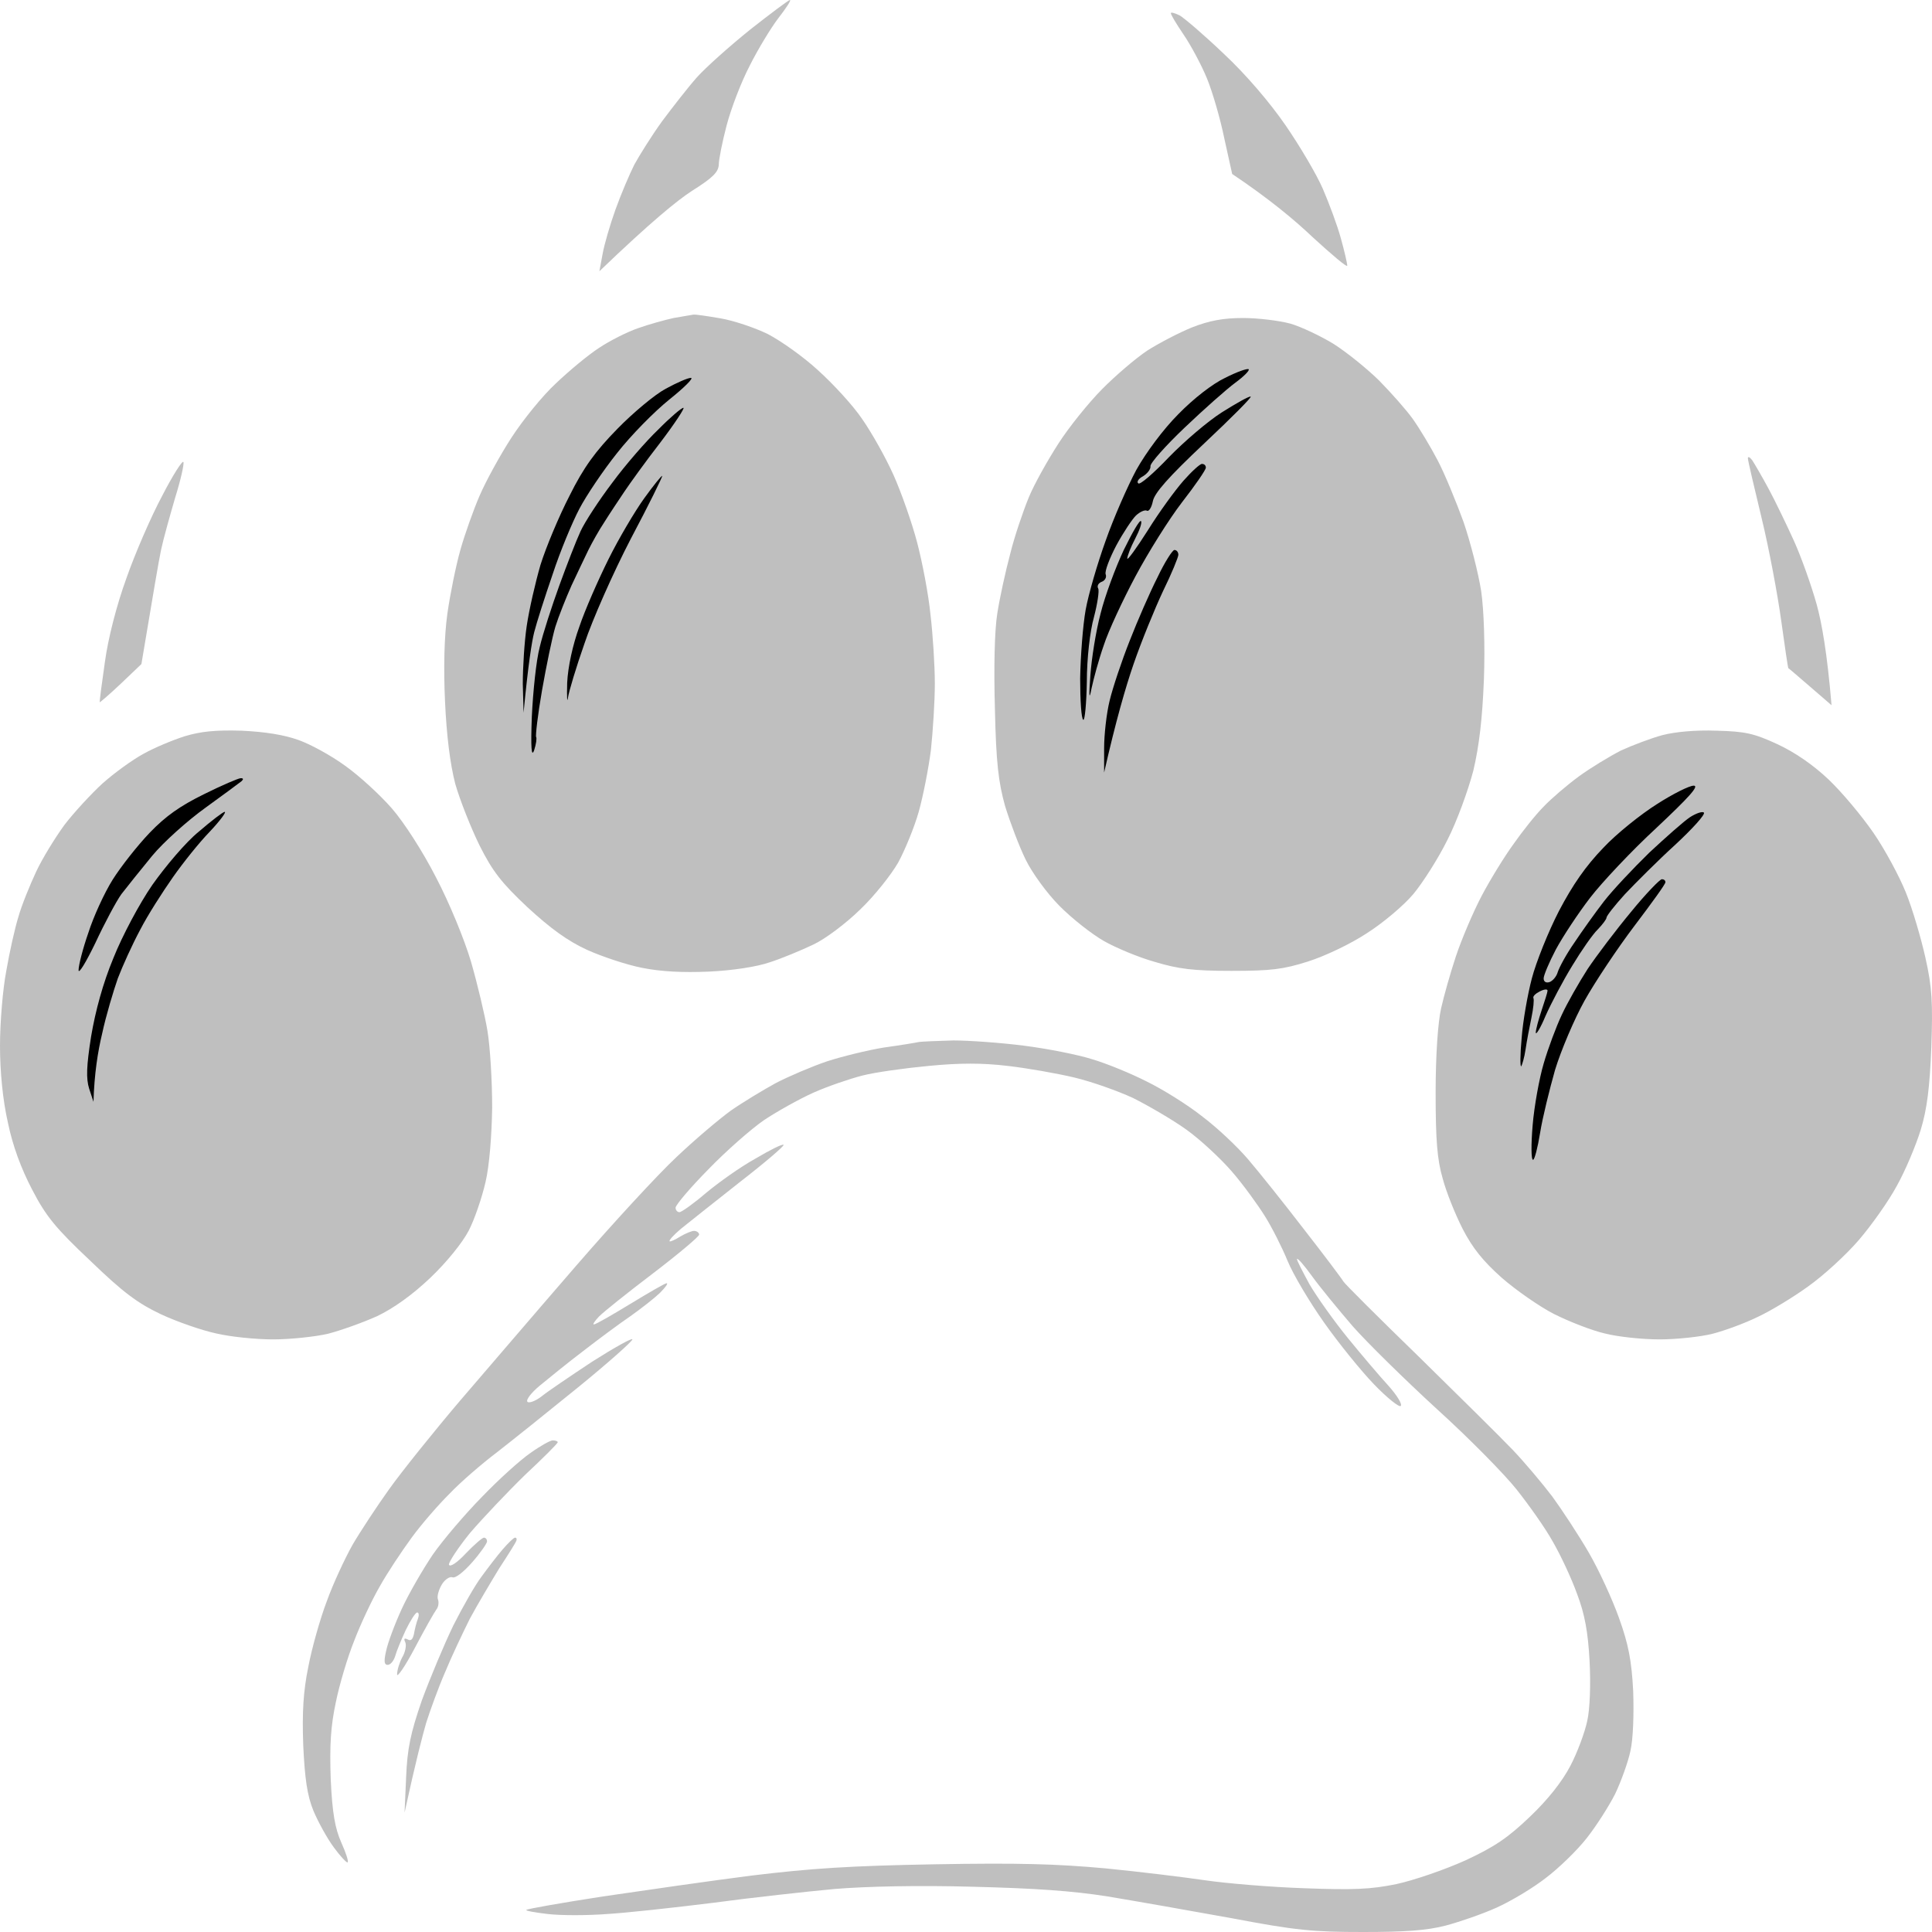 <svg width="90" height="90" viewBox="0 0 90 90" fill="none" xmlns="http://www.w3.org/2000/svg">
<path fill-rule="evenodd" clip-rule="evenodd" d="M36.796 0C36.869 0 36.631 0.366 36.265 0.837C35.918 1.29 35.314 2.283 34.93 3.05C34.527 3.817 34.051 5.072 33.85 5.838C33.649 6.605 33.484 7.424 33.484 7.668C33.466 8.017 33.21 8.278 32.24 8.888C31.563 9.324 30.319 10.335 27.922 12.636L28.068 11.851C28.141 11.416 28.416 10.474 28.672 9.76C28.928 9.045 29.331 8.104 29.55 7.668C29.788 7.233 30.355 6.326 30.831 5.664C31.325 5.002 32.057 4.061 32.459 3.608C32.88 3.137 33.996 2.144 34.948 1.377C35.899 0.627 36.741 0 36.796 0V0ZM54.947 0.715C55.166 0.837 56.1 1.638 57.014 2.51C58.039 3.468 59.155 4.775 59.887 5.838C60.546 6.797 61.333 8.122 61.625 8.801C61.918 9.481 62.302 10.509 62.467 11.119C62.632 11.712 62.76 12.27 62.76 12.374C62.76 12.479 62.046 11.869 61.15 11.05C60.271 10.213 59.064 9.22 57.399 8.104L57.033 6.448C56.85 5.542 56.484 4.287 56.228 3.66C55.971 3.033 55.477 2.109 55.13 1.603C54.8 1.115 54.526 0.662 54.544 0.61C54.544 0.558 54.727 0.61 54.947 0.715ZM32.295 14.657C32.386 14.64 32.972 14.727 33.576 14.832C34.179 14.936 35.167 15.267 35.771 15.563C36.375 15.877 37.436 16.627 38.113 17.254C38.809 17.881 39.742 18.892 40.163 19.52C40.602 20.147 41.261 21.315 41.626 22.134C41.992 22.953 42.486 24.365 42.724 25.271C42.962 26.177 43.255 27.694 43.346 28.635C43.456 29.558 43.548 31.005 43.548 31.842C43.548 32.696 43.456 34.09 43.365 34.944C43.255 35.798 42.999 37.105 42.797 37.819C42.596 38.534 42.157 39.597 41.846 40.172C41.517 40.748 40.73 41.741 40.071 42.368C39.412 43.013 38.443 43.745 37.876 44.007C37.327 44.268 36.412 44.651 35.863 44.826C35.259 45.035 34.143 45.209 33.027 45.261C31.782 45.314 30.794 45.261 29.916 45.087C29.203 44.948 28.05 44.564 27.355 44.251C26.44 43.832 25.653 43.257 24.573 42.264C23.366 41.131 22.945 40.591 22.341 39.388C21.939 38.569 21.426 37.279 21.207 36.512C20.969 35.589 20.804 34.282 20.731 32.678C20.658 31.127 20.694 29.628 20.841 28.582C20.969 27.676 21.243 26.334 21.445 25.62C21.646 24.905 22.048 23.772 22.341 23.093C22.634 22.413 23.293 21.21 23.823 20.391C24.354 19.572 25.269 18.439 25.891 17.864C26.494 17.289 27.391 16.54 27.903 16.208C28.398 15.877 29.221 15.459 29.733 15.285C30.227 15.11 30.977 14.901 31.38 14.814C31.782 14.744 32.185 14.675 32.295 14.657ZM57.911 14.814C58.606 14.814 59.594 14.936 60.107 15.075C60.601 15.215 61.516 15.651 62.119 16.017C62.723 16.4 63.675 17.167 64.242 17.725C64.791 18.282 65.504 19.084 65.816 19.52C66.126 19.956 66.639 20.809 66.968 21.437C67.298 22.064 67.828 23.354 68.176 24.312C68.505 25.271 68.871 26.718 68.999 27.537C69.127 28.426 69.182 30.064 69.127 31.633C69.054 33.48 68.908 34.735 68.633 35.902C68.395 36.809 67.865 38.273 67.426 39.127C67.005 39.981 66.273 41.131 65.834 41.654C65.395 42.177 64.407 43.013 63.656 43.484C62.888 43.989 61.699 44.547 60.93 44.791C59.777 45.157 59.21 45.227 57.362 45.227C55.587 45.227 54.892 45.139 53.794 44.808C53.044 44.599 51.964 44.146 51.416 43.832C50.867 43.519 49.933 42.787 49.348 42.194C48.762 41.602 48.067 40.643 47.774 40.033C47.482 39.44 47.061 38.325 46.823 37.558C46.512 36.443 46.402 35.536 46.347 33.027C46.292 31.127 46.329 29.367 46.457 28.582C46.567 27.868 46.841 26.613 47.061 25.794C47.262 24.975 47.664 23.807 47.921 23.18C48.177 22.552 48.817 21.419 49.311 20.653C49.805 19.886 50.72 18.753 51.342 18.125C51.964 17.498 52.898 16.696 53.447 16.33C53.995 15.982 54.929 15.494 55.532 15.25C56.337 14.936 56.978 14.814 57.911 14.814ZM81.624 21.437C81.716 21.576 82.064 22.169 82.375 22.744C82.686 23.319 83.216 24.417 83.564 25.184C83.912 25.951 84.387 27.293 84.625 28.147C84.863 29.001 85.119 30.43 85.32 32.852L84.332 31.998C83.784 31.528 83.326 31.127 83.308 31.127C83.289 31.11 83.143 30.134 82.978 28.931C82.814 27.729 82.411 25.567 82.064 24.138C81.716 22.692 81.423 21.454 81.423 21.35C81.423 21.245 81.515 21.297 81.624 21.437ZM8.545 21.524C8.581 21.629 8.417 22.361 8.161 23.18C7.923 23.999 7.612 25.097 7.502 25.62C7.392 26.142 7.154 27.554 6.587 30.935L5.636 31.842C5.105 32.347 4.648 32.73 4.648 32.713C4.629 32.696 4.739 31.859 4.885 30.848C5.032 29.75 5.434 28.182 5.892 26.927C6.294 25.776 7.044 24.051 7.557 23.093C8.051 22.134 8.508 21.419 8.545 21.524ZM11.253 34.038C12.351 34.09 13.229 34.229 13.906 34.473C14.455 34.665 15.443 35.205 16.083 35.676C16.724 36.129 17.694 37.018 18.242 37.645C18.81 38.29 19.706 39.684 20.31 40.87C20.932 42.055 21.627 43.745 21.939 44.791C22.231 45.802 22.579 47.248 22.707 48.015C22.835 48.782 22.927 50.385 22.927 51.588C22.908 52.878 22.799 54.307 22.616 55.074C22.451 55.788 22.103 56.816 21.829 57.339C21.536 57.897 20.804 58.803 20.054 59.518C19.212 60.319 18.334 60.947 17.565 61.313C16.907 61.609 15.882 61.975 15.278 62.132C14.675 62.272 13.522 62.394 12.717 62.394C11.912 62.394 10.722 62.272 10.063 62.115C9.405 61.975 8.252 61.574 7.502 61.226C6.404 60.703 5.745 60.215 4.208 58.733C2.598 57.217 2.141 56.66 1.5 55.422C0.988 54.446 0.586 53.366 0.366 52.285C0.128 51.239 0 49.915 0 48.712C0 47.649 0.128 46.081 0.293 45.227C0.439 44.373 0.695 43.222 0.86 42.7C1.006 42.177 1.391 41.236 1.683 40.608C1.976 39.981 2.58 39.005 3.001 38.429C3.44 37.854 4.245 36.983 4.776 36.495C5.325 36.007 6.166 35.397 6.679 35.118C7.173 34.839 8.051 34.473 8.6 34.299C9.35 34.072 10.027 34.003 11.253 34.038ZM79.959 34.038C81.295 34.072 81.698 34.16 82.795 34.665C83.619 35.048 84.479 35.641 85.192 36.321C85.814 36.913 86.729 38.011 87.26 38.778C87.791 39.545 88.468 40.8 88.779 41.567C89.09 42.334 89.492 43.71 89.694 44.617C90.005 45.993 90.041 46.708 89.968 48.799C89.895 50.664 89.767 51.675 89.474 52.634C89.254 53.348 88.76 54.533 88.358 55.248C87.974 55.962 87.168 57.095 86.583 57.775C85.997 58.455 84.954 59.413 84.241 59.919C83.546 60.424 82.484 61.069 81.88 61.348C81.277 61.644 80.325 61.993 79.776 62.132C79.227 62.272 78.111 62.394 77.306 62.394C76.501 62.394 75.348 62.272 74.745 62.115C74.141 61.975 73.079 61.557 72.384 61.208C71.707 60.86 70.609 60.093 69.951 59.518C69.091 58.751 68.597 58.141 68.139 57.252C67.792 56.572 67.371 55.527 67.206 54.899C66.95 54.028 66.877 53.104 66.877 50.891C66.877 49.148 66.987 47.597 67.133 46.969C67.261 46.394 67.572 45.296 67.828 44.529C68.084 43.763 68.615 42.508 69.017 41.741C69.42 40.974 70.097 39.876 70.518 39.301C70.92 38.726 71.543 37.941 71.909 37.575C72.256 37.209 73.006 36.565 73.555 36.164C74.104 35.763 75.001 35.223 75.513 34.961C76.044 34.717 76.922 34.386 77.434 34.247C78.038 34.09 78.99 34.003 79.959 34.038ZM44.408 48.468C45.139 48.468 46.622 48.573 47.701 48.712C48.799 48.852 50.208 49.13 50.867 49.34C51.525 49.531 52.678 50.002 53.428 50.385C54.178 50.751 55.349 51.483 56.026 52.024C56.722 52.547 57.655 53.435 58.131 53.993C58.625 54.568 59.796 56.032 60.747 57.27C61.699 58.489 62.522 59.587 62.577 59.692C62.632 59.797 64.205 61.365 66.072 63.178C67.938 65.008 69.914 66.96 70.463 67.535C71.012 68.11 71.835 69.086 72.311 69.713C72.769 70.341 73.537 71.508 74.013 72.328C74.488 73.147 75.111 74.506 75.422 75.378C75.861 76.598 76.007 77.364 76.08 78.776C76.117 79.839 76.08 81.007 75.952 81.565C75.842 82.088 75.513 82.994 75.239 83.569C74.946 84.144 74.36 85.068 73.903 85.643C73.464 86.201 72.604 87.037 72 87.49C71.396 87.961 70.371 88.571 69.713 88.867C69.054 89.163 67.993 89.529 67.334 89.704C66.456 89.93 65.45 90 63.492 90C61.186 90 60.381 89.93 57.362 89.355C55.441 89.007 52.861 88.553 51.599 88.344C49.97 88.083 48.159 87.961 45.286 87.891C42.779 87.821 40.364 87.874 38.882 87.996C37.564 88.118 35.021 88.397 33.21 88.641C31.398 88.867 29.166 89.111 28.269 89.163C27.355 89.233 26.129 89.233 25.525 89.163C24.921 89.094 24.463 89.007 24.518 88.972C24.573 88.919 26.165 88.641 28.086 88.344C29.989 88.065 33.118 87.612 35.039 87.368C37.766 87.037 39.614 86.915 43.548 86.846C47.463 86.776 49.22 86.828 51.507 87.037C53.117 87.194 55.221 87.456 56.173 87.595C57.124 87.734 59.192 87.909 60.747 87.961C63.053 88.048 63.858 88.013 65.047 87.769C65.852 87.595 67.279 87.107 68.249 86.671C69.64 86.026 70.243 85.608 71.268 84.632C72.11 83.83 72.769 82.994 73.153 82.262C73.482 81.634 73.83 80.693 73.939 80.17C74.068 79.613 74.104 78.445 74.049 77.382C73.976 76.04 73.83 75.203 73.464 74.245C73.208 73.53 72.695 72.432 72.329 71.805C71.982 71.177 71.213 70.097 70.646 69.382C70.079 68.668 68.414 66.977 66.932 65.635C65.45 64.276 63.693 62.55 63.016 61.783C62.357 61.017 61.497 59.971 61.131 59.465C60.765 58.96 60.454 58.594 60.418 58.646C60.4 58.699 60.674 59.221 61.003 59.831C61.351 60.424 62.156 61.557 62.796 62.341C63.437 63.126 64.278 64.119 64.681 64.555C65.084 65.008 65.34 65.426 65.248 65.496C65.175 65.565 64.608 65.112 64.004 64.485C63.4 63.858 62.357 62.568 61.68 61.609C61.003 60.651 60.235 59.361 59.979 58.733C59.722 58.106 59.247 57.165 58.917 56.642C58.588 56.119 57.911 55.178 57.38 54.568C56.868 53.976 55.917 53.087 55.258 52.616C54.599 52.146 53.483 51.501 52.788 51.152C52.074 50.821 50.848 50.385 50.043 50.194C49.238 50.002 47.847 49.758 46.933 49.653C45.762 49.514 44.719 49.514 43.273 49.653C42.157 49.758 40.766 49.95 40.163 50.106C39.559 50.263 38.534 50.612 37.876 50.908C37.217 51.205 36.192 51.78 35.588 52.181C34.984 52.599 33.813 53.627 32.99 54.481C32.148 55.335 31.471 56.137 31.471 56.259C31.471 56.363 31.545 56.468 31.654 56.468C31.746 56.468 32.313 56.067 32.88 55.579C33.466 55.091 34.49 54.359 35.186 53.976C35.863 53.575 36.448 53.279 36.503 53.331C36.54 53.383 35.625 54.167 34.454 55.074C33.301 55.98 32.057 56.973 31.709 57.252C31.38 57.531 31.142 57.792 31.197 57.827C31.252 57.845 31.471 57.74 31.691 57.601C31.929 57.461 32.222 57.339 32.331 57.339C32.459 57.339 32.569 57.426 32.569 57.514C32.569 57.601 31.599 58.42 30.41 59.326C29.239 60.215 28.105 61.121 27.903 61.33C27.702 61.539 27.592 61.714 27.666 61.696C27.757 61.696 28.507 61.261 29.367 60.738C30.227 60.215 30.977 59.779 31.051 59.779C31.142 59.779 30.996 59.971 30.739 60.232C30.483 60.476 29.861 60.964 29.367 61.313C28.855 61.661 27.867 62.394 27.172 62.934C26.458 63.474 25.561 64.206 25.159 64.537C24.756 64.868 24.482 65.217 24.573 65.304C24.646 65.374 24.939 65.269 25.214 65.06C25.488 64.834 26.549 64.119 27.574 63.439C28.617 62.777 29.459 62.306 29.459 62.394C29.459 62.481 28.324 63.492 26.934 64.624C25.561 65.74 23.841 67.117 23.146 67.657C22.433 68.197 21.445 69.051 20.95 69.574C20.438 70.079 19.633 71.003 19.176 71.63C18.718 72.258 18.041 73.269 17.694 73.896C17.328 74.524 16.797 75.656 16.504 76.423C16.193 77.19 15.809 78.48 15.644 79.299C15.406 80.414 15.351 81.286 15.406 82.872C15.479 84.475 15.608 85.172 15.9 85.835C16.12 86.323 16.248 86.724 16.193 86.758C16.138 86.776 15.845 86.462 15.553 86.061C15.242 85.643 14.821 84.876 14.601 84.353C14.309 83.639 14.199 82.854 14.126 81.303C14.071 79.77 14.126 78.794 14.363 77.643C14.528 76.772 14.912 75.412 15.223 74.593C15.516 73.774 16.065 72.606 16.413 71.979C16.779 71.352 17.547 70.184 18.133 69.365C18.718 68.546 20.2 66.698 21.445 65.234C22.689 63.788 25.104 60.964 26.842 58.96C28.562 56.973 30.666 54.69 31.508 53.906C32.35 53.104 33.484 52.146 34.033 51.745C34.582 51.361 35.533 50.786 36.137 50.455C36.741 50.141 37.802 49.688 38.516 49.444C39.211 49.218 40.419 48.921 41.169 48.799C41.919 48.695 42.669 48.573 42.816 48.538C42.962 48.52 43.694 48.486 44.408 48.468ZM25.744 67.099C25.872 67.099 25.982 67.134 25.982 67.186C25.982 67.239 25.305 67.918 24.463 68.703C23.64 69.504 22.487 70.724 21.902 71.404C21.335 72.101 20.895 72.781 20.914 72.885C20.95 73.025 21.298 72.798 21.701 72.362C22.085 71.962 22.469 71.63 22.542 71.63C22.634 71.63 22.689 71.718 22.689 71.805C22.689 71.892 22.378 72.345 21.993 72.781C21.609 73.216 21.225 73.53 21.078 73.478C20.969 73.426 20.731 73.565 20.584 73.809C20.438 74.053 20.347 74.367 20.401 74.506C20.456 74.646 20.42 74.872 20.328 74.977C20.237 75.099 19.779 75.9 19.322 76.772C18.864 77.643 18.48 78.184 18.499 77.992C18.499 77.8 18.608 77.452 18.736 77.208C18.883 76.964 18.938 76.65 18.883 76.51C18.797 76.336 18.834 76.29 18.993 76.371C19.139 76.458 19.23 76.371 19.285 76.11C19.322 75.9 19.395 75.587 19.468 75.412C19.523 75.256 19.523 75.116 19.432 75.116C19.359 75.116 19.121 75.482 18.901 75.935C18.682 76.406 18.462 76.946 18.407 77.155C18.334 77.382 18.188 77.556 18.059 77.556C17.895 77.556 17.877 77.382 17.986 76.911C18.059 76.545 18.389 75.656 18.718 74.942C19.047 74.227 19.706 73.094 20.164 72.415C20.639 71.735 21.664 70.532 22.451 69.731C23.238 68.912 24.244 68.005 24.701 67.692C25.159 67.361 25.635 67.099 25.744 67.099ZM23.988 71.63C24.061 71.63 24.079 71.683 24.061 71.752C24.043 71.84 23.677 72.415 23.256 73.06C22.853 73.722 22.231 74.768 21.884 75.412C21.554 76.075 21.024 77.19 20.731 77.905C20.42 78.619 20.036 79.682 19.853 80.257C19.688 80.833 19.377 82 18.846 84.44L18.919 82.785C18.974 81.46 19.121 80.746 19.651 79.212C20.036 78.166 20.694 76.598 21.115 75.726C21.554 74.855 22.14 73.826 22.433 73.443C22.725 73.042 23.164 72.467 23.421 72.171C23.677 71.874 23.933 71.63 23.988 71.63Z" fill="#BFBFBF"/>
<path fill-rule="evenodd" clip-rule="evenodd" d="M58.167 17.202C58.222 17.254 57.948 17.533 57.545 17.829C57.143 18.125 56.081 19.067 55.185 19.921C54.306 20.757 53.575 21.576 53.593 21.716C53.611 21.855 53.447 22.064 53.245 22.186C53.044 22.291 52.934 22.448 53.026 22.517C53.099 22.605 53.739 22.047 54.453 21.297C55.166 20.565 56.264 19.624 56.923 19.206C57.563 18.805 58.167 18.457 58.259 18.474C58.35 18.474 57.38 19.45 56.1 20.653C54.416 22.238 53.776 22.971 53.703 23.354C53.648 23.633 53.52 23.842 53.428 23.79C53.337 23.737 53.099 23.842 52.916 24.016C52.751 24.173 52.33 24.8 52.001 25.41C51.69 26.003 51.452 26.613 51.507 26.753C51.562 26.892 51.471 27.049 51.324 27.101C51.178 27.153 51.086 27.293 51.159 27.415C51.214 27.519 51.123 28.129 50.958 28.757C50.775 29.402 50.629 30.691 50.629 31.754C50.611 32.765 50.537 33.567 50.464 33.532C50.373 33.497 50.318 32.626 50.318 31.598C50.336 30.552 50.446 29.123 50.574 28.408C50.702 27.694 51.123 26.247 51.507 25.184C51.873 24.138 52.532 22.639 52.934 21.89C53.392 21.071 54.197 19.99 54.892 19.293C55.606 18.561 56.484 17.881 57.069 17.603C57.618 17.324 58.112 17.149 58.167 17.202ZM32.185 17.603C32.331 17.603 31.874 18.056 31.179 18.613C30.483 19.171 29.386 20.287 28.745 21.106C28.105 21.907 27.318 23.075 26.989 23.703C26.659 24.33 26.092 25.689 25.744 26.753C25.378 27.816 24.994 29.018 24.884 29.454C24.775 29.89 24.61 30.9 24.39 33.201L24.354 31.859C24.354 31.11 24.427 29.89 24.537 29.158C24.647 28.408 24.939 27.136 25.177 26.317C25.433 25.498 26.037 24.051 26.531 23.093C27.19 21.768 27.739 21.019 28.764 19.973C29.495 19.223 30.52 18.369 31.014 18.108C31.526 17.829 32.039 17.603 32.185 17.603ZM31.837 18.997C31.911 18.997 31.435 19.729 30.758 20.618C30.081 21.489 29.331 22.535 29.075 22.918C28.818 23.302 28.398 23.929 28.16 24.312C27.904 24.696 27.574 25.288 27.41 25.62C27.245 25.951 26.897 26.7 26.623 27.275C26.366 27.851 26.019 28.722 25.872 29.192C25.726 29.68 25.452 31.005 25.25 32.155C25.049 33.306 24.939 34.282 24.976 34.334C25.012 34.386 24.976 34.665 24.884 34.944C24.756 35.31 24.72 34.839 24.775 33.375C24.83 32.225 24.976 30.778 25.141 30.151C25.287 29.524 25.708 28.234 26.055 27.275C26.403 26.317 26.842 25.184 27.044 24.748C27.245 24.312 27.904 23.302 28.526 22.483C29.129 21.663 30.099 20.548 30.666 20.008C31.215 19.45 31.746 18.997 31.837 18.997ZM55.99 21.611C56.1 21.611 56.173 21.681 56.173 21.785C56.173 21.89 55.679 22.605 55.057 23.406C54.453 24.191 53.483 25.742 52.898 26.84C52.312 27.938 51.635 29.384 51.416 30.064C51.178 30.744 50.94 31.632 50.848 32.068C50.739 32.643 50.72 32.469 50.794 31.458C50.848 30.691 51.05 29.402 51.269 28.582C51.471 27.763 51.965 26.439 52.349 25.62C52.751 24.8 53.099 24.191 53.154 24.278C53.209 24.347 53.081 24.713 52.879 25.097C52.678 25.48 52.513 25.898 52.513 26.02C52.513 26.125 52.934 25.55 53.465 24.713C53.995 23.859 54.746 22.831 55.13 22.395C55.514 21.96 55.898 21.611 55.99 21.611ZM30.849 22.169C30.868 22.204 30.227 23.511 29.386 25.097C28.562 26.683 27.592 28.879 27.227 29.977C26.842 31.075 26.495 32.225 26.458 32.504C26.421 32.783 26.403 32.486 26.421 31.807C26.458 31.057 26.678 30.046 26.989 29.192C27.245 28.426 27.867 27.014 28.343 26.055C28.818 25.097 29.569 23.825 30.008 23.215C30.447 22.605 30.831 22.134 30.849 22.169ZM54.709 25.62C54.819 25.62 54.892 25.724 54.892 25.846C54.892 25.951 54.581 26.718 54.178 27.537C53.794 28.356 53.172 29.872 52.806 30.935C52.44 31.998 51.983 33.567 51.434 35.989V34.857C51.434 34.229 51.544 33.236 51.69 32.643C51.836 32.033 52.257 30.778 52.623 29.855C52.989 28.914 53.575 27.572 53.922 26.892C54.252 26.195 54.618 25.62 54.709 25.62ZM11.216 36.251C11.344 36.251 11.344 36.303 11.253 36.39C11.143 36.477 10.393 37.035 9.57 37.628C8.746 38.22 7.612 39.231 7.081 39.876C6.551 40.521 5.91 41.323 5.654 41.654C5.416 41.985 4.867 43.013 4.446 43.919C4.007 44.826 3.66 45.401 3.66 45.192C3.66 44.965 3.861 44.181 4.117 43.449C4.355 42.699 4.867 41.584 5.251 40.974C5.636 40.364 6.404 39.388 6.971 38.795C7.722 38.011 8.399 37.541 9.496 37C10.338 36.582 11.107 36.251 11.216 36.251ZM78.898 36.599C79.173 36.599 78.679 37.14 77.16 38.569C76.007 39.632 74.617 41.113 74.068 41.828C73.519 42.543 72.805 43.623 72.476 44.233C72.165 44.826 71.909 45.436 71.909 45.575C71.909 45.732 72.018 45.802 72.183 45.749C72.329 45.697 72.512 45.488 72.567 45.279C72.641 45.052 72.97 44.442 73.336 43.919C73.683 43.397 74.305 42.525 74.708 42.002C75.111 41.479 76.08 40.451 76.831 39.719C77.599 39.005 78.441 38.255 78.734 38.063C79.008 37.889 79.301 37.785 79.374 37.854C79.447 37.941 78.843 38.604 78.038 39.353C77.233 40.085 76.19 41.131 75.696 41.654C75.22 42.177 74.836 42.665 74.836 42.752C74.836 42.821 74.653 43.065 74.434 43.292C74.196 43.519 73.665 44.285 73.244 44.983C72.805 45.697 72.256 46.743 72 47.318C71.762 47.893 71.543 48.242 71.543 48.102C71.543 47.963 71.671 47.492 71.817 47.056C71.963 46.621 72.091 46.22 72.091 46.15C72.091 46.063 71.927 46.081 71.726 46.185C71.524 46.29 71.396 46.412 71.433 46.499C71.469 46.569 71.433 46.969 71.341 47.405C71.25 47.841 71.122 48.503 71.067 48.886C71.012 49.27 70.902 49.618 70.866 49.671C70.811 49.723 70.811 49.13 70.884 48.364C70.939 47.597 71.158 46.342 71.36 45.575C71.561 44.808 72.128 43.397 72.622 42.438C73.263 41.218 73.866 40.347 74.69 39.493C75.312 38.83 76.446 37.924 77.197 37.453C77.928 36.983 78.697 36.599 78.898 36.599ZM10.466 37.819C10.558 37.819 10.247 38.238 9.771 38.743C9.295 39.231 8.527 40.19 8.051 40.87C7.575 41.549 6.88 42.63 6.532 43.309C6.166 43.989 5.709 45 5.489 45.575C5.288 46.15 4.94 47.3 4.757 48.154C4.556 48.991 4.391 50.037 4.355 51.327L4.154 50.717C4.007 50.246 4.025 49.671 4.245 48.276C4.446 47.091 4.794 45.802 5.288 44.617C5.691 43.606 6.496 42.089 7.099 41.218C7.703 40.364 8.655 39.231 9.259 38.743C9.844 38.238 10.393 37.819 10.466 37.819ZM77.416 40.957C77.508 40.957 77.581 41.009 77.581 41.096C77.599 41.166 76.94 42.072 76.135 43.135C75.33 44.198 74.287 45.767 73.811 46.621C73.336 47.475 72.714 48.939 72.439 49.845C72.183 50.751 71.854 52.076 71.744 52.773C71.634 53.453 71.488 54.028 71.415 54.028C71.323 54.028 71.323 53.296 71.396 52.424C71.469 51.536 71.707 50.228 71.909 49.549C72.11 48.852 72.494 47.823 72.75 47.283C73.006 46.725 73.555 45.767 73.958 45.139C74.379 44.512 75.275 43.327 75.971 42.49C76.666 41.636 77.325 40.957 77.416 40.957Z" fill="black"/>
</svg>
